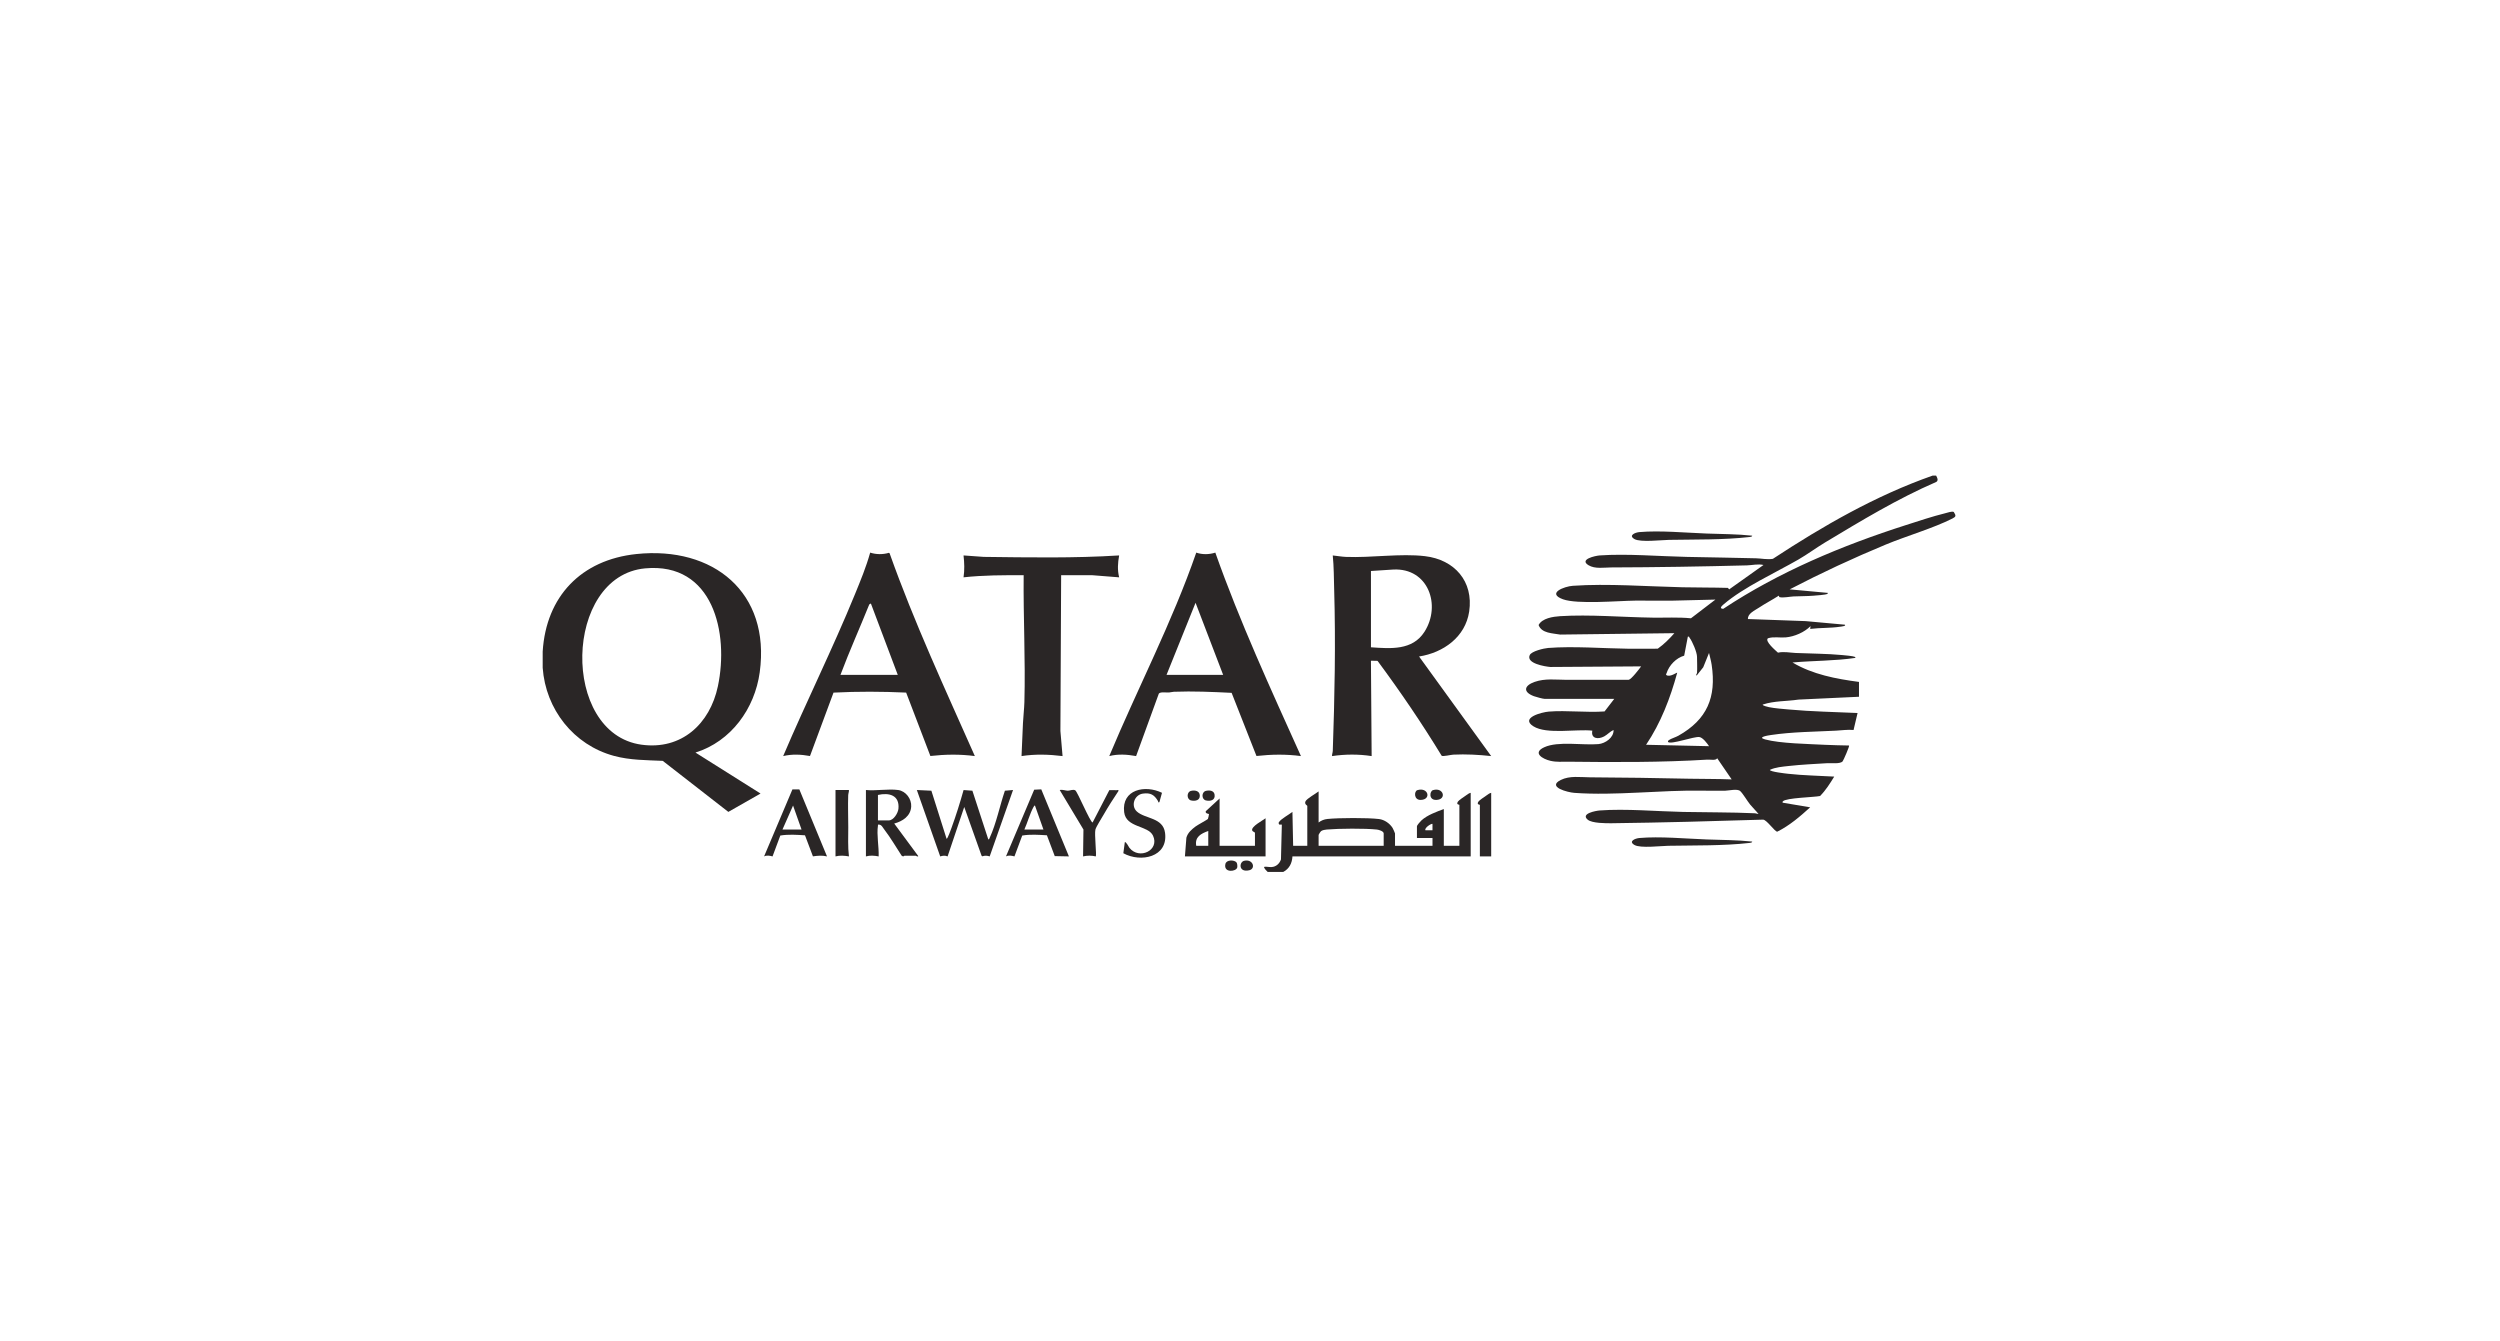 <svg width="410" height="220" viewBox="0 0 410 220" fill="none" xmlns="http://www.w3.org/2000/svg">
<g clip-path="url(#clip0_281_33423)">
<path d="M317.519 78C317.695 78.302 317.947 78.768 317.564 79.031C311.185 81.796 305.255 85.39 299.316 88.96C297.835 89.85 296.429 90.905 294.934 91.766C291.145 93.949 285.981 96.289 282.68 99.108C282.372 99.372 281.884 99.816 282.61 99.851C291.803 93.762 302.094 89.469 312.586 86.109C314.658 85.445 316.9 84.694 319.001 84.174C319.346 84.09 320.146 83.8 320.42 83.965C320.807 84.574 320.803 84.731 320.21 85.031C317.065 86.627 312.676 87.895 309.286 89.3C303.921 91.526 298.656 93.975 293.508 96.655L299.771 97.235C299.803 97.257 299.71 97.384 299.657 97.41C299.339 97.559 297.857 97.658 297.392 97.696C296.331 97.784 295.21 97.764 294.146 97.814C293.529 97.843 292.431 98.085 291.842 97.929C291.744 97.902 291.778 97.676 291.711 97.696C290.646 98.381 289.513 98.963 288.458 99.664C287.784 100.112 286.601 100.62 286.662 101.521L296.121 101.863L302.555 102.449C302.842 102.68 301.898 102.764 301.786 102.781C300.17 103.028 298.49 102.935 296.871 103.143L296.929 102.68C295.929 103.694 294.287 104.406 292.866 104.532C291.901 104.618 290.875 104.373 289.94 104.678C289.367 105.153 291.235 106.709 291.586 107.036C292.551 106.818 293.55 107.046 294.487 107.088C297.035 107.201 299.606 107.191 302.146 107.432C302.556 107.47 303.903 107.588 304.179 107.719C304.231 107.744 304.325 107.869 304.292 107.894C300.876 108.401 297.399 108.339 293.97 108.648C297.26 110.611 301.111 111.337 304.874 111.835V114.268L294.957 114.733C293.008 115.025 290.985 114.923 289.098 115.544C288.961 115.719 290.002 115.951 290.115 115.975C291.093 116.169 292.324 116.261 293.332 116.353C297.084 116.696 300.877 116.764 304.64 116.934L303.984 119.719C303.016 119.624 302.05 119.781 301.101 119.829C297.614 120.008 293.895 120.025 290.447 120.542C289.994 120.61 288.105 120.89 289.461 121.261C291.941 121.942 296.643 122.004 299.358 122.151C300.648 122.222 301.957 122.227 303.248 122.263C303.353 122.355 302.324 124.706 302.194 124.858C301.79 125.327 300.331 125.122 299.713 125.16C297.603 125.292 295.431 125.389 293.333 125.624C292.348 125.734 291.135 125.828 290.26 126.26C290.262 126.57 292.832 126.853 293.217 126.896C295.73 127.18 298.291 127.209 300.814 127.362C300.13 128.478 299.42 129.61 298.491 130.545C297.515 130.755 292.931 130.837 292.4 131.412C292.328 131.49 292.282 131.622 292.407 131.649L296.868 132.4C295.217 133.903 293.48 135.395 291.471 136.395C291.045 136.385 289.775 134.469 289.16 134.421C280.893 134.681 272.609 134.906 264.336 135.012C263.401 135.024 261.101 135.024 260.385 134.43C259.175 133.425 261.716 132.965 262.355 132.916C266.609 132.598 271.723 133.067 276.043 133.157C279.952 133.238 283.861 133.199 287.772 133.376C288.008 133.387 288.179 133.488 288.402 133.499C287.972 132.958 287.448 132.468 287.013 131.933C286.578 131.397 285.807 130.097 285.389 129.731C284.913 129.313 283.516 129.669 282.896 129.681C281.657 129.708 280.414 129.656 279.175 129.672C272.396 129.542 264.917 130.525 258.179 130.029C257.13 129.951 253.65 129.074 255.959 127.918C257.432 127.18 259.179 127.473 260.731 127.48C266.2 127.504 271.64 127.597 277.087 127.712C279.388 127.76 281.694 127.73 283.994 127.822L281.616 124.347C281.436 124.773 280.502 124.547 279.994 124.58C272.558 125.041 264.613 125.01 257.136 124.92C256.149 124.909 255.31 125.012 254.276 124.776C252.988 124.481 251.257 123.471 253.256 122.551C255.535 121.502 259.566 122.256 262.133 122.033C263.278 121.934 264.684 120.956 264.623 119.712C264.053 119.963 263.634 120.475 263.076 120.774C262.081 121.309 260.871 121.135 261.143 119.828C258.583 119.528 253.653 120.49 251.475 119.113C249.259 117.711 252.894 116.789 254.01 116.701C256.959 116.468 260.171 116.891 263.148 116.676L264.739 114.614H253.313C253.052 114.614 251.853 114.288 251.551 114.173C249.704 113.475 249.968 112.429 251.684 111.829C253.4 111.229 255.143 111.483 256.904 111.491C260.308 111.506 263.711 111.472 267.114 111.484C267.547 111.401 268.829 109.724 269.147 109.286L254.256 109.385C253.404 109.312 250.241 108.813 250.879 107.432C251.176 106.789 253.211 106.321 253.889 106.267C258.027 105.943 262.927 106.339 267.112 106.393C268.698 106.412 270.285 106.371 271.87 106.386C272.889 105.665 273.777 104.773 274.599 103.84L255.866 104.07C254.647 103.842 252.823 103.883 252.329 102.503C252.918 101.385 254.698 101.127 255.86 101.052C260.678 100.745 266.185 101.227 271.056 101.293C273.144 101.321 275.24 101.196 277.318 101.399L281.327 98.333L274.083 98.513C272.108 98.527 270.132 98.48 268.157 98.503C265.362 98.536 258.67 99.135 256.326 98.281C253.611 97.29 256.524 96.17 257.949 96.07C263.627 95.675 270.194 96.183 275.929 96.312C278.407 96.368 280.889 96.34 283.367 96.413L283.589 96.655L289.215 92.658C288.325 92.444 287.351 92.699 286.495 92.722C279.065 92.915 271.655 93.038 264.213 93.06C263.063 93.064 261.592 93.342 260.523 92.7C258.917 91.735 261.64 91.139 262.357 91.089C266.839 90.778 272.088 91.235 276.625 91.331C280.427 91.411 284.201 91.462 287.997 91.56C288.866 91.582 289.845 91.804 290.754 91.647C298.985 86.245 307.609 81.281 316.94 78.002H317.52L317.519 78ZM278.311 110.384C278.371 109.541 278.311 108.579 278.311 107.719C278.311 106.981 277.543 105.164 277.068 104.564C276.994 104.472 277.072 104.351 276.804 104.417L276.206 107.529C274.903 107.898 273.735 109.095 273.324 110.388C273.277 110.534 273.143 110.61 273.319 110.736C273.929 111.084 274.992 110.256 275.063 110.327C273.933 114.475 272.368 118.57 269.959 122.143L280.283 122.375C279.976 121.908 279.272 120.967 278.71 120.877C277.839 120.737 274.018 122.169 273.555 121.68C273.514 121.485 273.607 121.443 273.744 121.35C274.067 121.127 274.826 120.9 275.255 120.658C279.971 118.003 281.504 114.352 280.712 109.027C280.614 108.375 280.429 107.724 280.28 107.083L279.33 109.434L278.252 110.79C278.06 110.693 278.305 110.461 278.31 110.384H278.311Z" fill="#2A2626"/>
<path d="M89 106.85C89.559 97.801 95.324 91.809 104.371 90.862C116.956 89.545 126.388 97.128 124.596 110.252C123.78 116.221 119.891 121.596 114.057 123.42L124.728 130.141L119.448 133.151L108.691 124.781C105.971 124.655 103.343 124.683 100.692 123.966C94.074 122.176 89.486 116.329 89 109.515V106.85ZM105.797 93.213C92.428 94.46 91.902 120.283 105.198 122.128C111.762 123.039 116.431 118.717 117.733 112.552C119.581 103.809 116.963 92.172 105.796 93.213H105.797Z" fill="#2A2626"/>
<path d="M207.9 143C206.622 141.74 207.704 142.247 208.543 142.196C209.289 142.15 209.842 141.635 210.078 140.945L210.222 135.236L209.772 135.225C209.71 135.034 209.643 134.997 209.746 134.83C210.075 134.301 211.43 133.574 211.959 133.15L212.076 138.712H214.396V132.165C214.396 132.096 213.878 131.902 214.105 131.414C214.314 130.966 215.802 130.149 216.252 129.79V134.888C216.679 134.562 217.162 134.364 217.704 134.31C219.607 134.119 224.282 134.098 226.158 134.322C227.037 134.427 227.935 135.044 228.392 135.798C228.467 135.922 228.782 136.616 228.782 136.683V138.71H234.93V137.436H232.378V135.524C232.378 135.332 232.951 134.7 233.129 134.537C234.064 133.678 235.604 133.12 236.786 132.685V138.71H239.338V131.99C239.338 131.952 238.754 131.993 239.1 131.463C239.248 131.235 240.064 130.695 240.344 130.505C240.6 130.332 240.891 130.075 241.194 130.021V140.448H211.962C211.898 141.561 211.451 142.47 210.454 142.997H207.902L207.9 143ZM234.927 135.121C234.814 134.994 233.567 135.742 233.768 136.163H234.928L234.927 135.121ZM226.924 138.713V136.685C226.924 136.317 226.136 136.083 225.822 136.048C223.903 135.835 219.54 135.872 217.582 136.043C217.306 136.068 216.895 136.135 216.672 136.294C216.567 136.369 216.252 136.853 216.252 136.917V138.713H226.924Z" fill="#2A2626"/>
<path d="M232.724 107.663L244.554 123.997C242.508 123.776 240.41 123.661 238.344 123.762C237.937 123.782 236.675 124.096 236.433 123.944C233.176 118.599 229.631 113.39 225.916 108.379L224.834 108.357L224.95 123.999C222.8 123.665 220.605 123.683 218.456 123.999C218.434 123.702 218.566 123.431 218.576 123.136C218.88 114.348 219.063 105.523 218.805 96.713C218.75 94.84 218.76 92.963 218.573 91.095C219.25 91.16 220.044 91.304 220.713 91.331C224.908 91.502 229.687 90.731 233.708 91.212C238.541 91.79 241.682 95.338 240.946 100.292C240.325 104.474 236.707 107.045 232.725 107.665L232.724 107.663ZM224.836 106.155C228.053 106.378 231.639 106.7 233.609 103.621C236.4 99.259 234.234 93.101 228.484 93.405L224.836 93.642V106.155Z" fill="#2A2626"/>
<path d="M159.876 123.997C157.45 123.67 155.011 123.711 152.582 123.983L148.609 113.585C144.651 113.406 140.663 113.383 136.696 113.589L132.838 123.988C131.359 123.722 129.917 123.647 128.441 123.997C132.224 115.099 136.552 106.414 140.211 97.46C141.127 95.22 142.061 92.965 142.709 90.628C143.706 90.951 144.786 90.956 145.789 90.66L145.896 90.739C149.923 102.083 155.003 113.007 159.875 123.997H159.876ZM142.823 98.971L142.563 99.12C141.011 102.977 139.292 106.796 137.837 110.674H147.233L142.824 98.971H142.823Z" fill="#2A2626"/>
<path d="M199.313 90.629C203.339 102.017 208.404 112.998 213.353 123.997C210.926 123.67 208.489 123.713 206.061 123.982L201.986 113.627C198.853 113.472 195.669 113.327 192.525 113.449C192.226 113.461 191.981 113.552 191.718 113.569C191.283 113.598 190.284 113.423 190.047 113.755L186.321 123.996C184.848 123.732 183.387 123.626 181.918 123.998C186.586 112.843 192.226 102.072 196.187 90.629C197.193 90.979 198.311 90.947 199.314 90.629H199.313ZM200.593 110.673L196.071 98.856L191.314 110.673H200.593Z" fill="#2A2626"/>
<path d="M183.54 91.093C183.317 92.348 183.24 93.427 183.54 94.683L179.079 94.331L174.028 94.335L173.907 119.889L174.26 123.997C172.023 123.721 169.766 123.652 167.532 123.997C167.612 122.202 167.68 120.406 167.765 118.61C167.818 117.471 167.97 116.277 168 115.138C168.188 108.205 167.811 101.26 167.88 94.334C164.587 94.323 161.28 94.324 158.02 94.682C158.202 93.485 158.156 92.286 158.02 91.091L161.32 91.328C168.731 91.421 176.154 91.555 183.538 91.091L183.54 91.093Z" fill="#2A2626"/>
<path d="M155.238 137.555C155.38 137.667 155.993 135.921 156.051 135.761C156.791 133.734 157.444 131.645 158.027 129.568L159.472 129.675L162.082 137.67C162.246 137.656 162.264 137.5 162.317 137.385C163.398 135.04 163.968 132.131 164.804 129.675L166.139 129.561L162.309 140.452C161.883 140.314 161.531 140.288 161.101 140.437L160.978 140.34L158.136 132.343L155.405 140.456C154.987 140.265 154.615 140.326 154.194 140.453L150.363 129.563L152.745 129.676L155.238 137.557V137.555Z" fill="#2A2626"/>
<path d="M200.012 138.713H205.812V136.57C205.812 136.492 205.418 136.375 205.36 136.203C205.138 135.551 207.097 134.559 207.552 134.194V140.451H194.328L194.567 137.388C194.79 136.568 195.431 136.025 196.079 135.537C196.403 135.293 198.035 134.41 198.097 134.309C198.135 134.245 198.299 133.535 198.273 133.503C198.233 133.451 197.623 133.456 197.749 133.033L200.013 130.95V138.713H200.012ZM198.156 136.28C196.971 136.702 195.914 137.256 196.184 138.713H198.156V136.28Z" fill="#2A2626"/>
<path d="M147.289 129.56C148.562 129.739 149.51 131.014 149.437 132.278C149.346 133.846 148.026 134.69 146.652 135.062L150.595 140.394C150.501 140.587 150.255 140.336 150.189 140.336H148.333C148.297 140.336 148.204 140.447 148.095 140.452L147.872 140.337C146.937 138.894 146.051 137.382 145.006 136.013C144.775 135.712 144.58 135.252 144.16 135.235C143.914 135.224 144.008 135.238 143.983 135.41C143.752 136.926 144.162 138.901 144.099 140.453C143.41 140.315 142.693 140.253 142.012 140.453V129.562C143.644 129.728 145.71 129.34 147.289 129.562V129.56ZM143.983 134.542H145.781C146.546 134.542 147.278 133.343 147.345 132.629C147.55 130.423 145.837 129.951 143.983 130.371V134.542Z" fill="#2A2626"/>
<path d="M131.091 129.46L135.63 140.451C134.862 140.258 134.094 140.332 133.321 140.443L132.019 136.991C130.66 136.906 129.326 136.808 127.971 137.028L126.697 140.451C126.244 140.328 125.754 140.231 125.309 140.451L129.959 129.456L131.091 129.46ZM131.455 136.048L130.062 132.109L128.323 136.048H131.455Z" fill="#2A2626"/>
<path d="M170.768 129.455L175.302 140.45L172.979 140.402L171.693 136.988C170.334 136.909 168.999 136.802 167.645 137.029L166.37 140.45C165.913 140.328 165.428 140.228 164.98 140.45L169.607 129.511L170.768 129.454V129.455ZM171.127 136.048L169.734 132.109C169.66 132.052 169.522 132.297 169.48 132.375C168.895 133.462 168.509 134.904 167.995 136.048H171.127Z" fill="#2A2626"/>
<path d="M190.15 131.53C189.945 131.732 189.951 131.437 189.907 131.364C189.303 130.349 188.695 129.979 187.434 130.151C186.036 130.341 185.417 132.149 186.444 133.088C187.792 134.318 190.728 134.041 191.068 136.58C191.602 140.576 187.081 141.507 184.227 139.93L184.467 138.135C184.635 137.93 185.135 138.932 185.23 139.051C186.839 141.052 190.217 139.449 189.093 137.047C188.29 135.331 184.679 135.79 184.362 133.198C183.905 129.451 187.823 128.67 190.566 130.02L190.147 131.53H190.15Z" fill="#2A2626"/>
<path d="M181.933 129.579C182.356 129.548 182.728 129.608 183.159 129.594C183.318 129.589 183.465 129.448 183.421 129.732C182.585 130.989 181.759 132.271 181.009 133.581C180.708 134.108 179.766 135.587 179.649 136.046C179.461 136.783 179.871 140.278 179.709 140.451C179.004 140.289 178.33 140.289 177.622 140.451L177.685 136.043L173.793 129.562C174.243 129.455 174.728 129.67 175.127 129.677C175.47 129.682 175.984 129.399 176.346 129.618C176.708 129.836 178.804 134.887 179.187 134.888L181.932 129.58L181.933 129.579Z" fill="#2A2626"/>
<path d="M139.226 129.56C139.247 129.857 139.116 130.129 139.106 130.423C139.045 132.154 139.111 133.937 139.116 135.637C139.121 137.242 139.03 138.859 139.226 140.449C138.476 140.325 137.773 140.26 137.023 140.449V129.558H139.227L139.226 129.56Z" fill="#2A2626"/>
<path d="M287.359 87.85C287.38 88.019 287.056 88.057 286.944 88.07C282.667 88.554 278.038 88.461 273.724 88.539C272.463 88.561 269.052 88.971 268.061 88.412C266.993 87.808 268.177 87.323 268.852 87.264C272.215 86.968 276.462 87.373 279.878 87.5C282.372 87.592 284.872 87.582 287.358 87.85H287.359Z" fill="#2A2626"/>
<path d="M287.359 138.019C287.38 138.188 287.056 138.227 286.944 138.239C282.631 138.728 277.96 138.631 273.608 138.709C272.36 138.731 269.05 139.14 268.061 138.581C266.993 137.977 268.177 137.493 268.852 137.434C272.221 137.137 276.457 137.542 279.878 137.669C282.372 137.762 284.872 137.751 287.358 138.019H287.359Z" fill="#2A2626"/>
<path d="M244.555 130.023V140.451H242.699V131.993C242.699 131.954 242.115 131.995 242.461 131.465C242.61 131.237 243.425 130.697 243.706 130.507C243.961 130.335 244.252 130.077 244.555 130.023Z" fill="#2A2626"/>
<path d="M202.764 141.408C202.914 141.567 202.95 142.031 202.91 142.243C202.776 142.977 200.616 143.208 200.964 141.693C201.13 140.971 202.389 141.008 202.764 141.408Z" fill="#2A2626"/>
<path d="M197.773 129.701C198.349 129.565 199.09 129.635 199.193 130.322C199.33 131.232 198.522 131.444 197.773 131.273C197.026 131.103 197.021 129.878 197.773 129.702V129.701Z" fill="#2A2626"/>
<path d="M235.007 129.582C236.746 129.058 237.315 131.126 235.561 131.187C234.267 131.231 234.458 129.746 235.007 129.582Z" fill="#2A2626"/>
<path d="M195.335 129.701C195.962 129.558 196.715 129.688 196.767 130.431C196.825 131.264 196.019 131.428 195.335 131.273C194.586 131.103 194.586 129.871 195.335 129.701Z" fill="#2A2626"/>
<path d="M232.455 129.582C234.25 129.045 234.78 131.135 233.009 131.188C231.849 131.221 231.889 129.751 232.455 129.582Z" fill="#2A2626"/>
<path d="M204.038 141.172C205.507 140.825 205.985 142.452 204.891 142.719C203.106 143.153 203.184 141.373 204.038 141.172Z" fill="#2A2626"/>
</g>
<defs>
<clipPath id="clip0_281_33423">
<rect width="232" height="65" fill="white" transform="translate(89 78)"/>
</clipPath>
</defs>
</svg>
